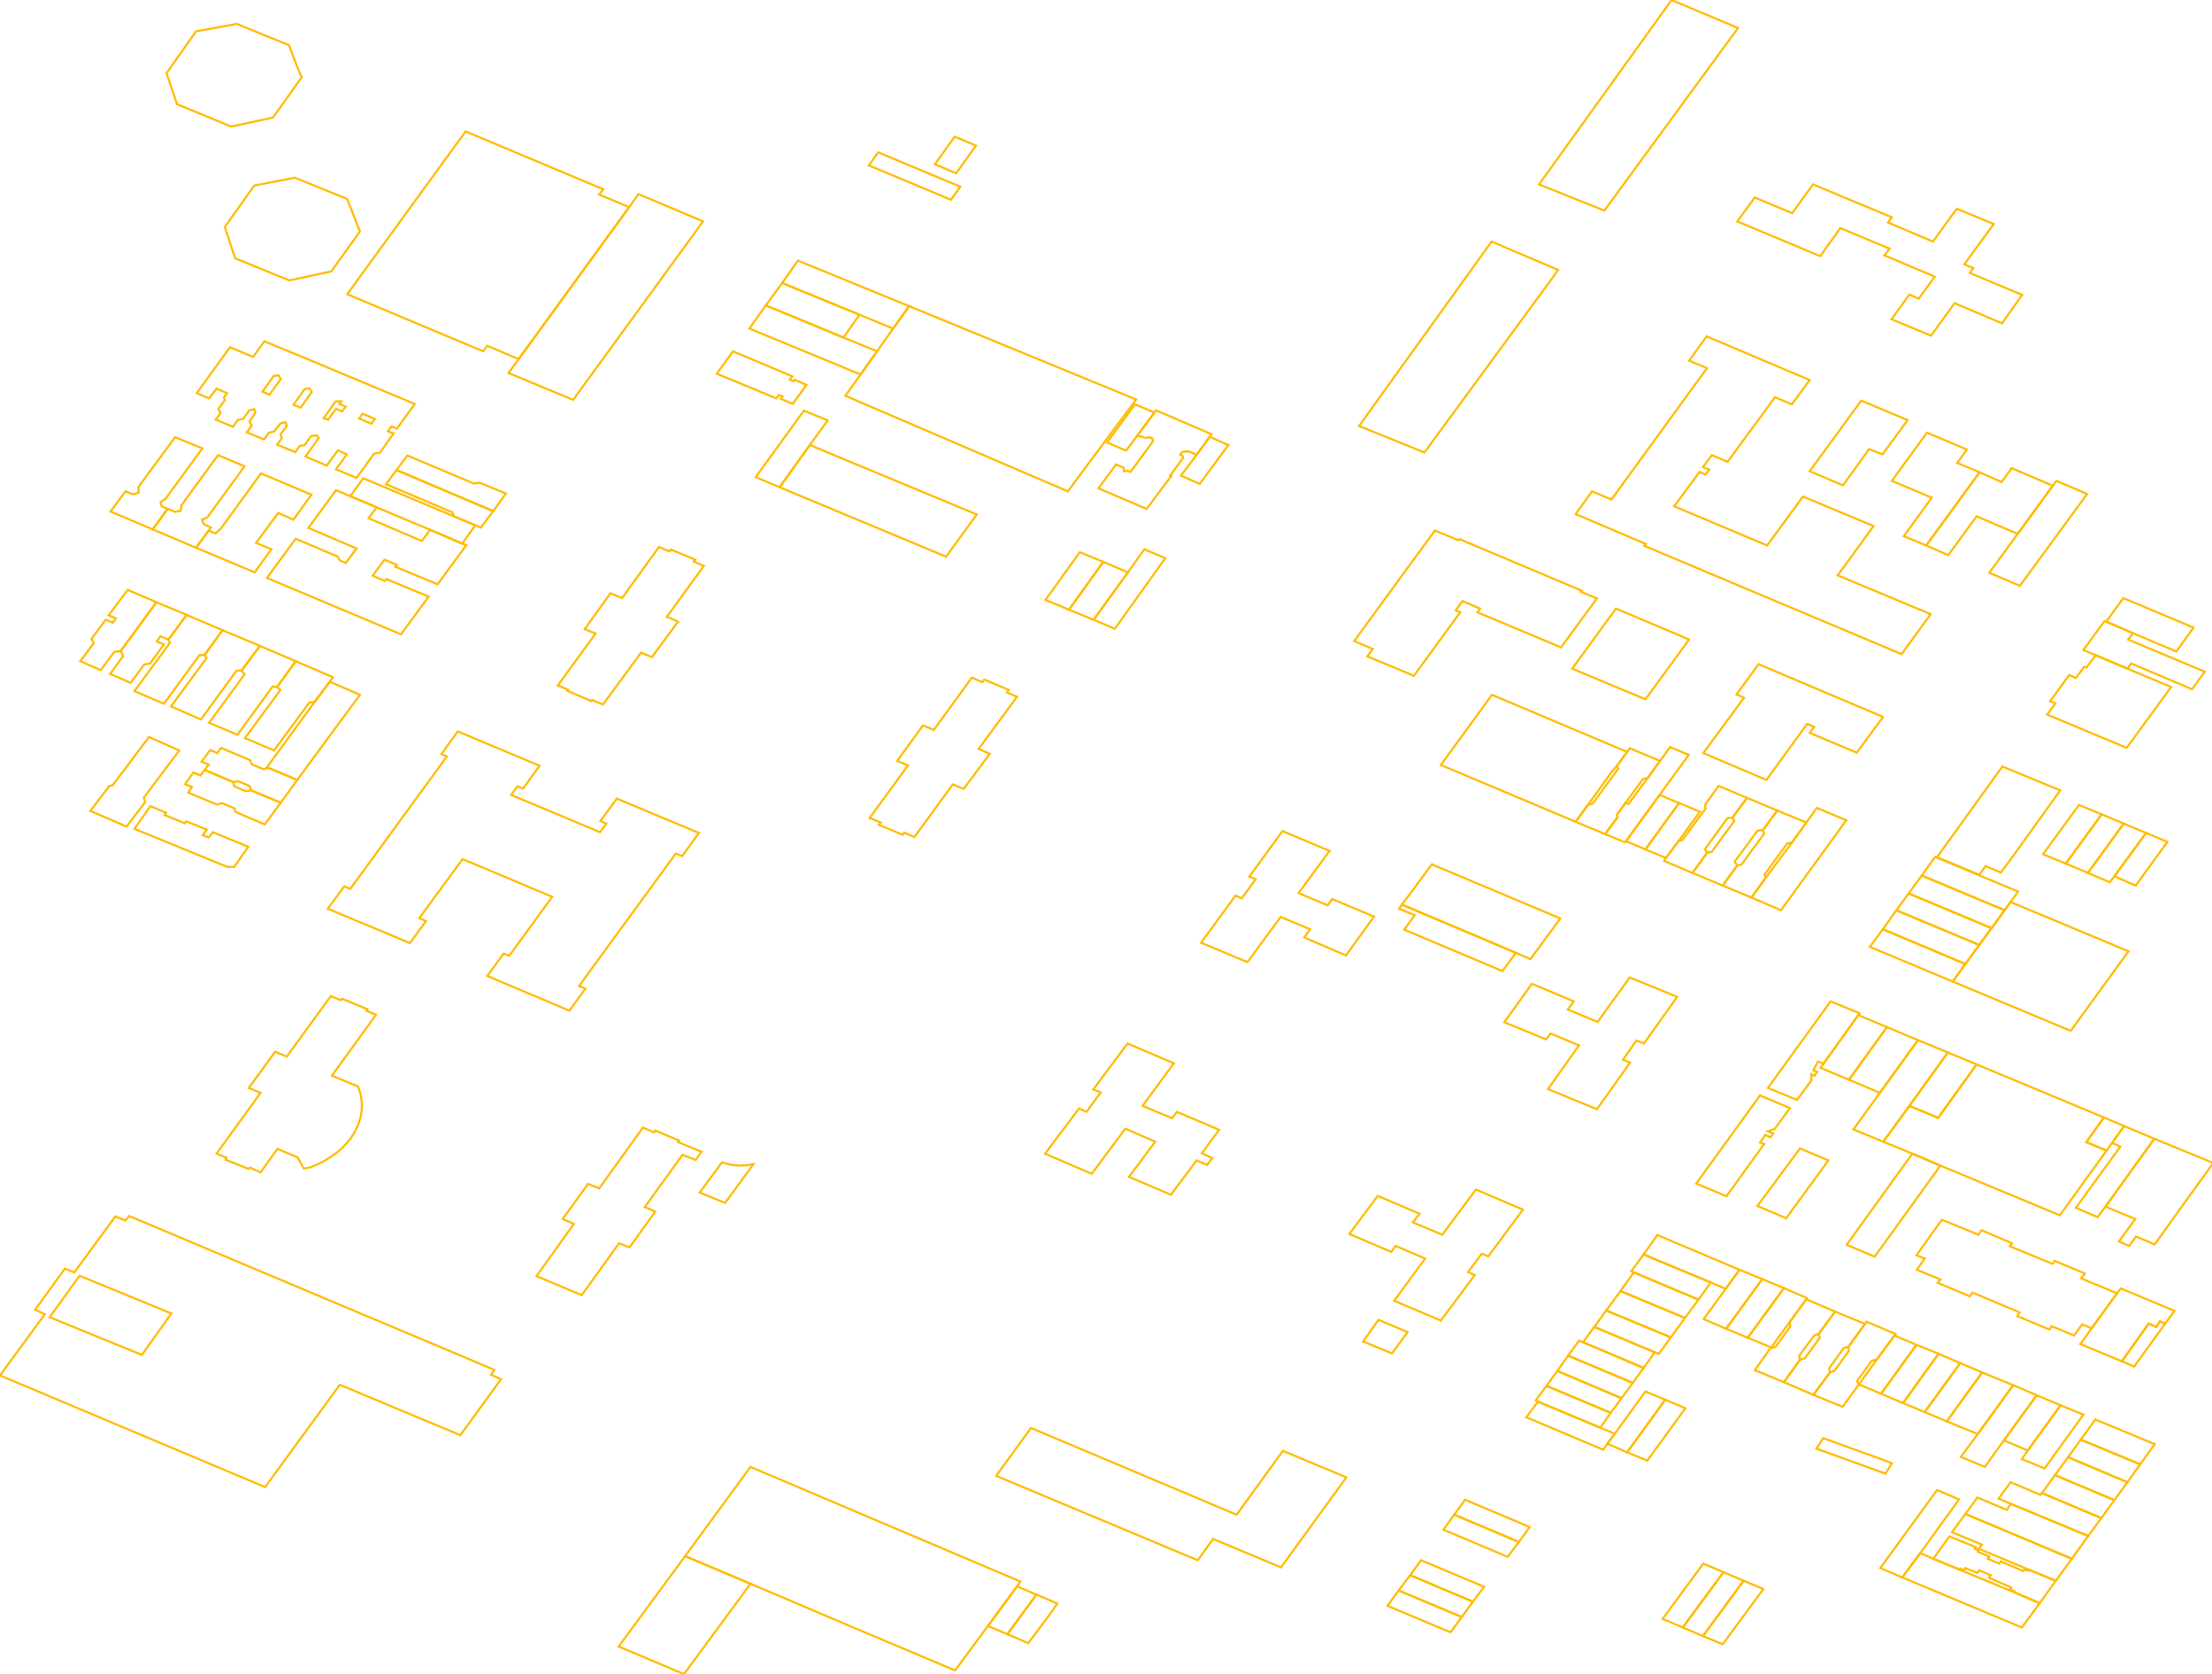 <?xml version="1.0" encoding="iso-8859-1" standalone="no"?>
<!DOCTYPE svg PUBLIC "-//W3C//DTD SVG 1.0//EN" "http://www.w3.org/TR/2001/REC-SVG-20010904/DTD/svg10.dtd">
<svg xmlns="http://www.w3.org/2000/svg" width="1057" height="800">
<path style="fill:rgb(255, 0, 0);fill-opacity:0;fill-rule:evenodd;stroke:rgb(255, 188, 0);stroke-width:1;" d="M 156.646, 434.255 L 164.496, 423.55 L 167.351, 424.799 L 213.559, 361.463 L 210.883, 360.393 L 218.733, 349.509 L 257.806, 365.923 L 249.955, 376.806 L 247.279, 375.736 L 244.246, 379.839 L 286.708, 397.681 L 289.741, 393.577 L 286.887, 392.328 L 294.737, 381.624 L 333.988, 398.037 L 325.959, 409.099 L 322.926, 407.85 L 286.708, 457.449 L 276.717, 471.186 L 279.75, 472.435 L 272.079, 482.962 L 232.828, 466.369 L 240.678, 455.665 L 243.354, 456.735 L 263.872, 428.546 L 221.053, 410.526 L 200.357, 438.715 L 203.568, 440.143 L 195.897, 450.669 L 156.646, 434.255 z "/>
<path style="fill:rgb(0, 255, 0);fill-opacity:0;fill-rule:evenodd;stroke:rgb(255, 188, 0);stroke-width:1;" d="M 165.923, 140.589 L 222.48, 62.801 L 288.314, 90.455 L 286.351, 92.953 L 300.624, 99.019 L 247.814, 171.632 L 232.828, 165.21 L 230.865, 167.886 L 165.923, 140.589 z "/>
<path style="fill:rgb(0, 0, 255);fill-opacity:0;fill-rule:evenodd;stroke:rgb(255, 188, 0);stroke-width:1;" d="M 752.899, 245.674 L 760.749, 234.79 L 770.027, 238.715 L 815.7, 175.914 L 807.136, 172.346 L 815.522, 160.749 L 864.764, 181.624 L 856.2, 193.22 L 848.171, 189.831 L 825.513, 220.696 L 818.02, 217.484 L 813.738, 223.194 L 816.771, 224.442 L 814.987, 226.762 L 812.132, 225.513 L 800, 241.927 L 844.425, 260.66 L 861.552, 237.288 L 895.272, 251.383 L 878.145, 274.933 L 922.569, 293.488 L 908.653, 312.578 L 785.727, 260.839 L 786.441, 259.946 L 752.899, 245.674 z "/>
<path style="fill:rgb(255, 255, 0);fill-opacity:0;fill-rule:evenodd;stroke:rgb(255, 188, 0);stroke-width:1;" d="M 327.386, 743.622 L 358.608, 700.981 L 487.6, 755.754 L 485.995, 758.073 L 472.079, 776.985 L 456.378, 798.216 L 414.451, 780.553 L 358.608, 756.824 L 327.386, 743.622 z "/>
<path style="fill:rgb(255, 0, 0);fill-opacity:0;fill-rule:evenodd;stroke:rgb(255, 188, 0);stroke-width:1;" d="M 403.925, 189.117 L 411.24, 178.947 L 419.09, 167.886 L 426.762, 157.003 L 434.434, 146.298 L 434.434, 146.298 L 542.908, 190.901 L 510.259, 234.79 L 403.925, 189.117 z "/>
<path style="fill:rgb(0, 255, 0);fill-opacity:0;fill-rule:evenodd;stroke:rgb(255, 188, 0);stroke-width:1;" d="M 476.004, 705.263 L 492.596, 682.426 L 492.774, 682.426 L 590.901, 723.818 L 613.024, 693.31 L 643.354, 705.977 L 612.132, 748.974 L 579.661, 735.415 L 572.346, 745.584 L 476.004, 705.263 z "/>
<path style="fill:rgb(0, 0, 255);fill-opacity:0;fill-rule:evenodd;stroke:rgb(255, 188, 0);stroke-width:1;" d="M 899.911, 545.584 L 912.4, 528.457 L 926.137, 534.166 L 944.514, 508.653 L 1005.35, 533.988 L 996.967, 545.763 L 1006.6, 549.866 L 984.3, 580.731 L 927.208, 557.003 L 913.827, 551.293 L 899.911, 545.584 z "/>
<path style="fill:rgb(255, 255, 0);fill-opacity:0;fill-rule:evenodd;stroke:rgb(255, 188, 0);stroke-width:1;" d="M 647.101, 306.334 L 685.638, 253.524 L 696.878, 258.162 L 697.413, 257.627 L 755.754, 282.248 L 755.397, 282.783 L 763.069, 285.995 L 745.941, 309.367 L 705.977, 292.596 L 707.226, 290.812 L 698.84, 287.244 L 695.629, 291.704 L 697.77, 292.596 L 675.647, 322.926 L 653.345, 313.649 L 656.021, 310.08 L 647.101, 306.334 z "/>
<path style="fill:rgb(255, 0, 0);fill-opacity:0;fill-rule:evenodd;stroke:rgb(255, 188, 0);stroke-width:1;" d="M 649.42, 203.568 L 712.756, 115.433 L 744.514, 128.992 L 741.481, 133.274 L 680.642, 216.236 L 649.42, 203.568 z "/>
<path style="fill:rgb(0, 255, 0);fill-opacity:0;fill-rule:evenodd;stroke:rgb(255, 188, 0);stroke-width:1;" d="M 242.997, 178.234 L 247.814, 171.632 L 300.624, 99.019 L 305.085, 92.774 L 335.95, 105.798 L 273.863, 191.079 L 242.997, 178.234 z "/>
<path style="fill:rgb(0, 0, 255);fill-opacity:0;fill-rule:evenodd;stroke:rgb(255, 188, 0);stroke-width:1;" d="M 94.023, 187.868 L 109.902, 165.923 L 120.963, 170.562 L 126.316, 163.069 L 140.589, 168.956 L 198.216, 193.042 L 189.652, 204.817 L 187.154, 203.747 L 185.37, 206.066 L 188.046, 207.136 L 181.624, 216.236 L 178.769, 216.771 L 170.384, 228.368 L 160.571, 224.264 L 165.745, 217.128 L 161.463, 215.165 L 156.111, 222.48 L 145.941, 218.198 L 152.364, 209.277 L 151.293, 208.029 L 148.617, 208.385 L 145.584, 212.667 L 143.265, 213.024 L 141.124, 216.057 L 132.382, 212.489 L 134.701, 209.456 L 133.988, 207.672 L 137.021, 203.568 L 136.485, 201.784 L 133.988, 202.319 L 130.955, 206.244 L 128.457, 206.78 L 126.137, 209.991 L 117.93, 206.601 L 120.25, 203.39 L 119.179, 201.427 L 122.034, 197.324 L 121.499, 195.54 L 119.179, 196.075 L 116.146, 200.178 L 113.649, 200.714 L 111.329, 203.925 L 103.122, 200.535 L 105.442, 197.324 L 104.371, 195.361 L 107.404, 191.258 L 107.047, 189.831 L 108.475, 187.868 L 103.479, 185.727 L 99.911, 190.366 L 94.023, 187.868 z M 154.683, 199.822 L 156.824, 200.535 L 160.571, 195.361 L 163.426, 196.61 L 165.21, 194.291 L 162.177, 193.042 L 163.069, 191.793 L 160.393, 191.793 L 154.683, 199.822 z M 140.232, 193.399 L 143.622, 194.826 L 148.974, 187.333 L 147.904, 185.549 L 145.584, 185.905 L 140.232, 193.399 z M 125.424, 187.154 L 128.814, 188.582 L 134.166, 181.088 L 133.095, 179.304 L 130.776, 179.661 L 125.424, 187.154 z M 171.632, 200 L 177.52, 202.498 L 179.126, 200.178 L 173.238, 197.681 L 171.632, 200 z "/>
<path style="fill:rgb(255, 255, 0);fill-opacity:0;fill-rule:evenodd;stroke:rgb(255, 188, 0);stroke-width:1;" d="M 103.479, 551.293 L 124.532, 522.212 L 118.822, 519.893 L 122.391, 515.076 L 131.49, 502.587 L 137.021, 504.906 L 158.073, 476.004 L 162.89, 477.966 L 163.426, 477.252 L 175.558, 482.248 L 175.022, 482.962 L 179.661, 484.924 L 158.608, 514.005 L 171.097, 519.179 L 172.346, 522.926 L 172.881, 526.494 L 172.881, 528.457 L 172.881, 530.241 L 172.346, 533.809 L 171.097, 537.556 L 169.492, 540.946 L 167.351, 544.335 L 164.674, 547.368 L 163.069, 548.974 L 161.463, 550.401 L 157.895, 552.899 L 154.148, 555.219 L 150.758, 556.824 L 148.082, 557.895 L 145.227, 558.43 L 142.194, 553.078 L 132.56, 548.974 L 124.532, 560.214 L 119.358, 557.895 L 118.822, 558.608 L 107.761, 554.148 L 108.296, 553.256 L 103.479, 551.293 z "/>
<path style="fill:rgb(255, 0, 0);fill-opacity:0;fill-rule:evenodd;stroke:rgb(255, 188, 0);stroke-width:1;" d="M 830.152, 105.798 L 838.537, 94.38 L 856.378, 101.873 L 866.369, 88.136 L 904.014, 103.836 L 902.23, 106.334 L 923.64, 115.433 L 935.058, 99.732 L 952.721, 107.047 L 938.626, 126.316 L 942.908, 128.1 L 941.302, 130.419 L 966.28, 140.946 L 956.646, 154.505 L 933.988, 144.871 L 922.748, 160.393 L 903.836, 152.542 L 912.4, 140.767 L 916.86, 142.73 L 924.532, 132.203 L 900.446, 122.034 L 902.944, 118.822 L 879.393, 109.01 L 869.759, 122.391 L 830.152, 105.798 z "/>
<path style="fill:rgb(0, 255, 0);fill-opacity:0;fill-rule:evenodd;stroke:rgb(255, 188, 0);stroke-width:1;" d="M 127.565, 276.182 L 141.302, 257.449 L 161.463, 266.012 L 162.355, 267.797 L 165.21, 269.045 L 170.384, 262.087 L 147.368, 252.275 L 160.571, 234.255 L 167.351, 237.11 L 180.018, 242.462 L 176.093, 247.636 L 201.606, 258.519 L 205.531, 253.167 L 220.874, 259.768 L 222.837, 260.482 L 209.099, 279.215 L 188.938, 270.83 L 189.652, 269.938 L 183.764, 267.44 L 178.055, 275.112 L 183.943, 277.609 L 184.657, 276.717 L 204.817, 285.103 L 191.615, 303.122 L 127.565, 276.182 z "/>
<path style="fill:rgb(0, 0, 255);fill-opacity:0;fill-rule:evenodd;stroke:rgb(255, 188, 0);stroke-width:1;" d="M 688.492, 365.566 L 712.935, 332.025 L 777.52, 359.322 L 772.703, 365.923 L 770.205, 368.778 L 758.787, 384.657 L 752.899, 392.685 L 688.492, 365.566 z "/>
<path style="fill:rgb(255, 255, 0);fill-opacity:0;fill-rule:evenodd;stroke:rgb(255, 188, 0);stroke-width:1;" d="M 933.095, 469.045 L 939.161, 460.66 L 945.763, 451.561 L 951.65, 443.533 L 957.895, 434.969 L 960.749, 431.044 L 1017.13, 454.594 L 1011.78, 461.909 L 989.474, 492.596 L 933.095, 469.045 z "/>
<path style="fill:rgb(255, 0, 0);fill-opacity:0;fill-rule:evenodd;stroke:rgb(255, 188, 0);stroke-width:1;" d="M 499.376, 551.293 L 515.611, 529.706 L 519.179, 531.311 L 525.959, 522.034 L 522.391, 520.607 L 538.805, 498.662 L 560.928, 508.118 L 545.941, 528.457 L 560.036, 534.344 L 562.355, 531.311 L 582.516, 539.875 L 574.309, 551.115 L 579.304, 553.434 L 576.806, 556.646 L 571.811, 554.505 L 559.5, 570.919 L 539.518, 562.355 L 552.007, 545.584 L 537.734, 539.34 L 521.677, 560.928 L 499.376, 551.293 z "/>
<path style="fill:rgb(0, 255, 0);fill-opacity:0;fill-rule:evenodd;stroke:rgb(255, 188, 0);stroke-width:1;" d="M 915.789, 599.822 L 927.921, 582.872 L 945.406, 590.009 L 946.833, 587.868 L 961.463, 594.112 L 960.393, 595.54 L 980.731, 603.925 L 981.802, 602.498 L 996.253, 608.564 L 994.469, 610.883 L 1011.6, 618.02 L 999.465, 634.79 L 995.004, 632.828 L 991.079, 638.18 L 980.375, 633.72 L 979.304, 635.326 L 963.961, 628.903 L 965.031, 627.119 L 942.551, 617.663 L 941.302, 619.447 L 925.959, 613.024 L 927.208, 611.418 L 915.968, 606.78 L 919.715, 601.427 L 915.789, 599.822 z "/>
<path style="fill:rgb(0, 0, 255);fill-opacity:0;fill-rule:evenodd;stroke:rgb(255, 188, 0);stroke-width:1;" d="M 256.378, 609.813 L 274.219, 584.835 L 268.867, 582.516 L 280.999, 565.745 L 286.351, 567.886 L 307.226, 538.805 L 312.578, 541.124 L 313.113, 540.232 L 324.532, 545.049 L 323.996, 545.763 L 335.236, 550.401 L 332.382, 554.326 L 326.137, 551.829 L 308.118, 576.806 L 313.113, 578.947 L 300.803, 596.075 L 295.807, 594.112 L 277.966, 618.912 L 256.378, 609.813 z "/>
<path style="fill:rgb(255, 255, 0);fill-opacity:0;fill-rule:evenodd;stroke:rgb(255, 188, 0);stroke-width:1;" d="M 107.404, 108.475 L 121.499, 88.671 L 140.946, 84.924 L 165.923, 95.094 L 171.989, 110.616 L 158.252, 129.706 L 138.269, 133.988 L 112.4, 123.461 L 107.404, 108.475 z "/>
<path style="fill:rgb(255, 0, 0);fill-opacity:0;fill-rule:evenodd;stroke:rgb(255, 188, 0);stroke-width:1;" d="M 813.916, 359.857 L 833.363, 333.452 L 829.795, 331.847 L 840.321, 317.395 L 899.732, 342.551 L 899.732, 342.73 L 887.244, 359.679 L 864.764, 350.223 L 866.905, 347.368 L 863.515, 345.941 L 844.068, 372.703 L 813.916, 359.857 z "/>
<path style="fill:rgb(0, 255, 0);fill-opacity:0;fill-rule:evenodd;stroke:rgb(255, 188, 0);stroke-width:1;" d="M 718.822, 488.492 L 732.025, 470.116 L 752.007, 478.501 L 749.153, 482.426 L 763.426, 488.314 L 778.769, 467.083 L 801.427, 476.36 L 785.549, 498.662 L 781.98, 497.235 L 775.558, 506.334 L 778.947, 507.761 L 763.069, 530.062 L 739.697, 520.428 L 754.505, 499.554 L 740.946, 493.845 L 738.805, 496.699 L 718.822, 488.492 z "/>
<path style="fill:rgb(0, 0, 255);fill-opacity:0;fill-rule:evenodd;stroke:rgb(255, 188, 0);stroke-width:1;" d="M 644.781, 589.652 L 658.341, 571.454 L 678.323, 580.018 L 675.112, 584.121 L 689.206, 590.009 L 705.263, 568.421 L 727.743, 578.055 L 726.673, 579.483 L 711.151, 600.357 L 708.118, 599.108 L 707.404, 600 L 701.517, 607.85 L 704.728, 609.277 L 688.492, 631.044 L 666.191, 621.588 L 680.999, 601.427 L 666.905, 595.361 L 664.764, 598.216 L 644.781, 589.652 z "/>
<path style="fill:rgb(255, 255, 0);fill-opacity:0;fill-rule:evenodd;stroke:rgb(255, 188, 0);stroke-width:1;" d="M 573.952, 450.491 L 590.366, 428.011 L 593.399, 429.26 L 600, 420.161 L 596.967, 418.912 L 612.846, 397.145 L 635.326, 406.601 L 620.517, 426.762 L 634.434, 432.649 L 636.574, 429.616 L 656.557, 438.002 L 643.176, 456.557 L 623.194, 447.993 L 626.048, 444.068 L 611.954, 438.18 L 596.075, 459.768 L 573.952, 450.491 z "/>
<path style="fill:rgb(255, 0, 0);fill-opacity:0;fill-rule:evenodd;stroke:rgb(255, 188, 0);stroke-width:1;" d="M 415.522, 390.901 L 433.898, 365.745 L 428.724, 363.604 L 441.035, 346.655 L 446.209, 348.796 L 464.407, 323.818 L 469.402, 325.959 L 470.294, 324.71 L 482.07, 329.706 L 481.178, 330.955 L 485.995, 332.917 L 467.618, 357.895 L 472.971, 360.214 L 460.482, 376.985 L 455.308, 374.844 L 436.931, 400 L 432.114, 397.859 L 431.401, 398.93 L 420.339, 394.291 L 419.982, 394.112 L 420.874, 393.042 L 415.522, 390.901 z "/>
<path style="fill:rgb(0, 255, 0);fill-opacity:0;fill-rule:evenodd;stroke:rgb(255, 188, 0);stroke-width:1;" d="M 266.548, 327.565 L 284.567, 302.765 L 279.393, 300.624 L 291.704, 283.497 L 297.235, 285.816 L 314.897, 261.374 L 319.893, 263.515 L 320.607, 262.623 L 332.203, 267.44 L 331.49, 268.332 L 336.307, 270.473 L 318.644, 294.737 L 323.996, 297.056 L 311.508, 314.005 L 306.334, 311.864 L 288.136, 336.664 L 282.962, 334.523 L 282.605, 335.058 L 271.008, 330.062 L 271.365, 329.527 L 266.548, 327.565 z "/>
<path style="fill:rgb(0, 0, 255);fill-opacity:0;fill-rule:evenodd;stroke:rgb(255, 188, 0);stroke-width:1;" d="M 372.525, 232.828 L 386.976, 212.667 L 466.726, 245.852 L 452.096, 266.012 L 372.525, 232.828 z "/>
<path style="fill:rgb(255, 255, 0);fill-opacity:0;fill-rule:evenodd;stroke:rgb(255, 188, 0);stroke-width:1;" d="M 295.629, 786.798 L 327.386, 743.622 L 358.608, 756.824 L 326.851, 800 L 295.629, 786.798 z "/>
<path style="fill:rgb(255, 0, 0);fill-opacity:0;fill-rule:evenodd;stroke:rgb(255, 188, 0);stroke-width:1;" d="M 669.938, 432.293 L 684.211, 413.024 L 745.584, 438.894 L 731.311, 458.341 L 724.353, 455.308 L 669.938, 432.293 z "/>
<path style="fill:rgb(0, 255, 0);fill-opacity:0;fill-rule:evenodd;stroke:rgb(255, 188, 0);stroke-width:1;" d="M 925.602, 409.634 L 956.824, 366.28 L 984.478, 377.698 L 960.749, 410.705 L 956.111, 416.949 L 948.796, 413.916 L 945.763, 418.02 L 925.602, 409.634 z "/>
<path style="fill:rgb(0, 0, 255);fill-opacity:0;fill-rule:evenodd;stroke:rgb(255, 188, 0);stroke-width:1;" d="M 978.234, 341.481 L 982.159, 336.128 L 979.661, 335.058 L 988.76, 322.569 L 991.971, 323.996 L 995.897, 318.644 L 996.967, 319.001 L 1001.43, 313.113 L 1016.59, 319.536 L 1037.47, 328.278 L 1016.24, 357.36 L 978.234, 341.481 z "/>
<path style="fill:rgb(255, 255, 0);fill-opacity:0;fill-rule:evenodd;stroke:rgb(255, 188, 0);stroke-width:1;" d="M 1006.07, 576.628 L 1029.44, 544.157 L 1057.63, 555.754 L 1044.96, 573.238 L 1029.62, 594.648 L 1020.7, 590.901 L 1017.48, 595.361 L 1012.49, 593.22 L 1020.34, 582.516 L 1006.07, 576.628 z "/>
<path style="fill:rgb(255, 0, 0);fill-opacity:0;fill-rule:evenodd;stroke:rgb(255, 188, 0);stroke-width:1;" d="M 751.293, 319.536 L 772.168, 290.812 L 807.136, 305.62 L 786.262, 334.166 L 751.293, 319.536 z "/>
<path style="fill:rgb(0, 255, 0);fill-opacity:0;fill-rule:evenodd;stroke:rgb(255, 188, 0);stroke-width:1;" d="M 93.666, 261.731 L 99.732, 253.524 L 102.944, 254.951 L 105.62, 252.453 L 124.71, 226.227 L 148.796, 236.396 L 140.232, 248.35 L 132.917, 245.138 L 122.391, 259.411 L 129.706, 262.444 L 121.677, 273.506 L 93.666, 261.731 z "/>
<path style="fill:rgb(0, 0, 255);fill-opacity:0;fill-rule:evenodd;stroke:rgb(255, 188, 0);stroke-width:1;" d="M 920.428, 260.66 L 945.941, 225.691 L 956.467, 230.33 L 961.285, 223.729 L 980.91, 232.114 L 964.139, 255.129 L 944.514, 246.744 L 930.955, 265.299 L 920.428, 260.66 z "/>
<path style="fill:rgb(255, 255, 0);fill-opacity:0;fill-rule:evenodd;stroke:rgb(255, 188, 0);stroke-width:1;" d="M 904.014, 229.795 L 920.785, 206.78 L 939.875, 214.808 L 935.236, 221.231 L 945.941, 225.691 L 920.428, 260.66 L 909.723, 256.2 L 923.104, 237.823 L 904.014, 229.795 z "/>
<path style="fill:rgb(255, 0, 0);fill-opacity:0;fill-rule:evenodd;stroke:rgb(255, 188, 0);stroke-width:1;" d="M 524.888, 233.363 L 533.274, 221.945 L 537.021, 223.55 L 537.021, 225.156 L 538.983, 224.978 L 540.232, 225.513 L 550.937, 210.883 L 550.58, 209.456 L 549.153, 208.921 L 547.19, 209.277 L 545.763, 208.742 L 543.443, 208.207 L 551.65, 197.145 L 552.364, 196.075 L 578.947, 207.493 L 578.055, 208.742 L 571.811, 217.306 L 568.064, 215.7 L 565.031, 215.879 L 563.961, 217.306 L 565.031, 217.841 L 565.388, 218.733 L 559.144, 227.297 L 559.679, 227.475 L 547.904, 243.176 L 524.888, 233.363 z "/>
<path style="fill:rgb(0, 255, 0);fill-opacity:0;fill-rule:evenodd;stroke:rgb(255, 188, 0);stroke-width:1;" d="M 909.01, 753.791 L 917.574, 742.194 L 923.818, 744.871 L 936.307, 750.045 L 962.177, 760.749 L 974.665, 766.102 L 966.102, 777.698 L 909.01, 753.791 z "/>
<path style="fill:rgb(0, 0, 255);fill-opacity:0;fill-rule:evenodd;stroke:rgb(255, 188, 0);stroke-width:1;" d="M 950.58, 273.684 L 964.139, 255.129 L 980.91, 232.114 L 982.694, 229.795 L 997.324, 236.039 L 965.21, 279.929 L 950.58, 273.684 z "/>
<path style="fill:rgb(255, 255, 0);fill-opacity:0;fill-rule:evenodd;stroke:rgb(255, 188, 0);stroke-width:1;" d="M 864.764, 225.156 L 889.384, 191.436 L 911.508, 200.714 L 911.329, 201.07 L 899.554, 217.128 L 893.131, 214.63 L 880.642, 231.936 L 864.764, 225.156 z "/>
<path style="fill:rgb(255, 0, 0);fill-opacity:0;fill-rule:evenodd;stroke:rgb(255, 188, 0);stroke-width:1;" d="M 885.638, 539.697 L 898.305, 522.212 L 916.503, 497.056 L 930.776, 502.944 L 912.4, 528.457 L 899.911, 545.584 L 885.638, 539.697 z "/>
<path style="fill:rgb(0, 255, 0);fill-opacity:0;fill-rule:evenodd;stroke:rgb(255, 188, 0);stroke-width:1;" d="M 836.931, 428.903 L 843.889, 419.269 L 856.378, 402.498 L 863.158, 393.042 L 868.153, 386.084 L 882.248, 391.971 L 851.026, 434.969 L 836.931, 428.903 z "/>
<path style="fill:rgb(0, 0, 255);fill-opacity:0;fill-rule:evenodd;stroke:rgb(255, 188, 0);stroke-width:1;" d="M 127.565, 366.637 L 150.223, 335.593 L 157.538, 325.781 L 171.989, 332.025 L 142.016, 372.703 L 128.457, 366.994 L 127.565, 366.637 z "/>
<path style="fill:rgb(255, 255, 0);fill-opacity:0;fill-rule:evenodd;stroke:rgb(255, 188, 0);stroke-width:1;" d="M 810.526, 565.566 L 841.035, 523.461 L 855.308, 529.527 L 847.993, 539.518 L 844.781, 540.589 L 847.279, 541.659 L 846.03, 543.443 L 843.533, 542.373 L 841.035, 545.941 L 842.997, 546.655 L 824.978, 571.632 L 810.526, 565.566 z "/>
<path style="fill:rgb(255, 0, 0);fill-opacity:0;fill-rule:evenodd;stroke:rgb(255, 188, 0);stroke-width:1;" d="M 358.073, 157.003 L 365.923, 145.941 L 403.033, 161.285 L 419.09, 167.886 L 411.24, 178.947 L 358.073, 157.003 z "/>
<path style="fill:rgb(0, 255, 0);fill-opacity:0;fill-rule:evenodd;stroke:rgb(255, 188, 0);stroke-width:1;" d="M 882.426, 594.826 L 913.827, 551.293 L 927.208, 557.003 L 895.807, 600.535 L 882.426, 594.826 z "/>
<path style="fill:rgb(0, 0, 255);fill-opacity:0;fill-rule:evenodd;stroke:rgb(255, 188, 0);stroke-width:1;" d="M 994.112, 642.284 L 999.465, 634.79 L 1011.6, 618.02 L 1013.38, 615.7 L 1014.27, 616.057 L 1039.07, 626.405 L 1034.61, 632.471 L 1032.11, 631.401 L 1030.33, 634.077 L 1026.76, 632.471 L 1013.92, 650.491 L 994.112, 642.284 z "/>
<path style="fill:rgb(255, 255, 0);fill-opacity:0;fill-rule:evenodd;stroke:rgb(255, 188, 0);stroke-width:1;" d="M 844.781, 519.893 L 874.755, 478.501 L 888.671, 484.211 L 887.957, 485.103 L 871.365, 508.296 L 868.689, 507.226 L 866.548, 511.508 L 868.332, 512.221 L 867.083, 514.005 L 865.477, 513.292 L 865.656, 516.146 L 858.698, 525.602 L 844.781, 519.893 z "/>
<path style="fill:rgb(255, 0, 0);fill-opacity:0;fill-rule:evenodd;stroke:rgb(255, 188, 0);stroke-width:1;" d="M 373.773, 135.236 L 381.267, 124.532 L 434.434, 146.298 L 434.434, 146.298 L 426.762, 157.003 L 410.705, 150.401 L 373.773, 135.236 z "/>
<path style="fill:rgb(0, 255, 0);fill-opacity:0;fill-rule:evenodd;stroke:rgb(255, 188, 0);stroke-width:1;" d="M 81.713, 337.556 L 98.662, 314.541 L 97.77, 312.935 L 106.334, 301.16 L 124.175, 308.653 L 115.433, 320.428 L 112.935, 320.607 L 95.986, 343.8 L 81.713, 337.556 z "/>
<path style="fill:rgb(0, 0, 255);fill-opacity:0;fill-rule:evenodd;stroke:rgb(255, 188, 0);stroke-width:1;" d="M 52.81, 244.425 L 59.947, 234.79 L 63.515, 236.218 L 66.191, 235.504 L 66.191, 232.649 L 83.675, 208.921 L 96.699, 214.273 L 79.215, 238.18 L 76.717, 239.964 L 77.252, 241.927 L 80.107, 243.176 L 72.971, 252.988 L 52.81, 244.425 z "/>
<path style="fill:rgb(255, 255, 0);fill-opacity:0;fill-rule:evenodd;stroke:rgb(255, 188, 0);stroke-width:1;" d="M 72.971, 252.988 L 80.107, 243.176 L 83.675, 244.603 L 86.352, 244.068 L 86.708, 241.392 L 104.193, 217.484 L 116.86, 222.837 L 99.019, 247.279 L 96.521, 248.35 L 97.413, 250.491 L 100.803, 252.096 L 99.732, 253.524 L 93.666, 261.731 L 72.971, 252.988 z "/>
<path style="fill:rgb(255, 0, 0);fill-opacity:0;fill-rule:evenodd;stroke:rgb(255, 188, 0);stroke-width:1;" d="M 117.038, 352.721 L 133.988, 329.706 L 132.382, 328.278 L 141.302, 315.968 L 159.144, 323.64 L 157.538, 325.781 L 150.223, 335.593 L 147.904, 335.593 L 130.955, 358.608 L 117.038, 352.721 z "/>
<path style="fill:rgb(0, 255, 0);fill-opacity:0;fill-rule:evenodd;stroke:rgb(255, 188, 0);stroke-width:1;" d="M 64.228, 330.241 L 81.177, 307.226 L 80.464, 305.62 L 89.206, 293.845 L 106.334, 301.16 L 97.77, 312.935 L 95.272, 313.113 L 78.323, 336.307 L 64.228, 330.241 z "/>
<path style="fill:rgb(0, 0, 255);fill-opacity:0;fill-rule:evenodd;stroke:rgb(255, 188, 0);stroke-width:1;" d="M 99.911, 345.406 L 116.86, 322.212 L 115.433, 320.428 L 124.175, 308.653 L 141.302, 315.968 L 132.382, 328.278 L 130.241, 328.1 L 113.47, 351.115 L 99.911, 345.406 z "/>
<path style="fill:rgb(255, 255, 0);fill-opacity:0;fill-rule:evenodd;stroke:rgb(255, 188, 0);stroke-width:1;" d="M 932.739, 732.203 L 939.161, 723.461 L 990.009, 744.871 L 982.337, 755.397 L 969.313, 750.045 L 945.584, 740.054 L 947.012, 738.091 L 932.739, 732.203 z "/>
<path style="fill:rgb(255, 0, 0);fill-opacity:0;fill-rule:evenodd;stroke:rgb(255, 188, 0);stroke-width:1;" d="M 995.54, 310.616 L 1005.53, 296.878 L 1006.42, 297.056 L 1019.27, 302.587 L 1016.95, 305.62 L 1053.52, 320.963 L 1047.46, 329.349 L 1018.38, 317.038 L 1016.59, 319.536 L 1001.43, 313.113 L 995.54, 310.616 z "/>
<path style="fill:rgb(0, 255, 0);fill-opacity:0;fill-rule:evenodd;stroke:rgb(255, 188, 0);stroke-width:1;" d="M 939.161, 723.461 L 944.871, 715.611 L 958.965, 721.499 L 960.928, 718.644 L 997.859, 733.988 L 990.009, 744.871 L 939.161, 723.461 z "/>
<path style="fill:rgb(0, 0, 255);fill-opacity:0;fill-rule:evenodd;stroke:rgb(255, 188, 0);stroke-width:1;" d="M 64.228, 396.075 L 71.9, 385.192 L 79.393, 388.403 L 78.68, 389.474 L 88.314, 393.399 L 89.028, 392.507 L 98.84, 396.432 L 96.878, 399.108 L 99.732, 400.178 L 101.695, 397.681 L 118.644, 404.639 L 111.864, 414.273 L 108.653, 414.273 L 64.228, 396.075 z "/>
<path style="fill:rgb(255, 255, 0);fill-opacity:0;fill-rule:evenodd;stroke:rgb(255, 188, 0);stroke-width:1;" d="M 808.742, 417.128 L 815.879, 407.315 L 817.841, 407.136 L 828.724, 392.328 L 827.832, 390.723 L 834.79, 381.267 L 849.242, 387.333 L 842.462, 396.61 L 839.786, 396.967 L 828.903, 411.775 L 830.152, 413.559 L 823.194, 423.194 L 808.742, 417.128 z "/>
<path style="fill:rgb(255, 0, 0);fill-opacity:0;fill-rule:evenodd;stroke:rgb(255, 188, 0);stroke-width:1;" d="M 923.818, 744.871 L 931.49, 734.166 L 944.157, 739.34 L 943.622, 740.054 L 945.406, 740.767 L 945.049, 741.481 L 950.58, 743.8 L 949.866, 744.871 L 955.397, 747.19 L 956.111, 746.12 L 966.815, 750.758 L 967.351, 749.866 L 968.956, 750.58 L 969.313, 750.045 L 982.337, 755.397 L 974.665, 766.102 L 962.177, 760.749 L 962.533, 760.393 L 960.393, 759.5 L 961.106, 758.608 L 950.401, 753.97 L 951.293, 752.721 L 945.763, 750.401 L 944.871, 751.65 L 939.161, 749.331 L 938.448, 750.401 L 936.664, 749.509 L 936.307, 750.045 L 923.818, 744.871 z "/>
<path style="fill:rgb(0, 255, 0);fill-opacity:0;fill-rule:evenodd;stroke:rgb(255, 188, 0);stroke-width:1;" d="M 167.351, 237.11 L 173.595, 228.546 L 216.949, 246.744 L 227.119, 251.026 L 220.874, 259.768 L 205.531, 253.167 L 180.018, 242.462 L 167.351, 237.11 z "/>
<path style="fill:rgb(0, 0, 255);fill-opacity:0;fill-rule:evenodd;stroke:rgb(255, 188, 0);stroke-width:1;" d="M 752.899, 392.685 L 758.787, 384.657 L 761.106, 383.943 L 773.238, 367.351 L 772.703, 365.923 L 777.52, 359.322 L 778.769, 357.538 L 793.22, 363.604 L 787.333, 371.811 L 785.013, 372.346 L 776.806, 383.586 L 772.703, 389.295 L 772.881, 390.544 L 766.994, 398.573 L 752.899, 392.685 z "/>
<path style="fill:rgb(255, 255, 0);fill-opacity:0;fill-rule:evenodd;stroke:rgb(255, 188, 0);stroke-width:1;" d="M 866.548, 666.548 L 874.398, 655.843 L 876.539, 655.129 L 883.497, 645.495 L 883.318, 643.533 L 891.169, 632.649 L 891.882, 631.579 L 905.798, 637.467 L 905.263, 638.18 L 896.878, 649.599 L 894.38, 650.312 L 887.422, 659.946 L 888.314, 661.552 L 880.464, 672.257 L 866.548, 666.548 z "/>
<path style="fill:rgb(255, 0, 0);fill-opacity:0;fill-rule:evenodd;stroke:rgb(255, 188, 0);stroke-width:1;" d="M 852.453, 660.482 L 860.125, 649.777 L 862.444, 649.063 L 869.581, 639.251 L 869.045, 637.467 L 876.896, 626.762 L 891.169, 632.649 L 883.318, 643.533 L 880.999, 644.246 L 874.041, 653.88 L 874.398, 655.843 L 866.548, 666.548 L 852.453, 660.482 z "/>
<path style="fill:rgb(0, 255, 0);fill-opacity:0;fill-rule:evenodd;stroke:rgb(255, 188, 0);stroke-width:1;" d="M 823.194, 423.194 L 830.152, 413.559 L 832.114, 413.202 L 842.997, 398.394 L 842.462, 396.61 L 849.242, 387.333 L 863.158, 393.042 L 856.378, 402.498 L 854.059, 403.033 L 843.176, 417.841 L 843.889, 419.269 L 836.931, 428.903 L 823.194, 423.194 z "/>
<path style="fill:rgb(0, 0, 255);fill-opacity:0;fill-rule:evenodd;stroke:rgb(255, 188, 0);stroke-width:1;" d="M 795.183, 411.418 L 796.075, 409.991 L 802.319, 401.606 L 803.925, 401.427 L 814.987, 386.441 L 814.808, 384.478 L 821.231, 375.558 L 834.79, 381.267 L 827.832, 390.723 L 825.513, 390.901 L 814.63, 405.888 L 815.879, 407.315 L 808.742, 417.128 L 795.183, 411.418 z "/>
<path style="fill:rgb(255, 255, 0);fill-opacity:0;fill-rule:evenodd;stroke:rgb(255, 188, 0);stroke-width:1;" d="M 838.537, 654.773 L 845.852, 644.425 L 848.528, 643.533 L 855.486, 633.898 L 855.308, 631.579 L 863.158, 620.874 L 876.896, 626.762 L 869.045, 637.467 L 866.905, 638.18 L 859.768, 647.814 L 860.125, 649.777 L 852.453, 660.482 L 838.537, 654.773 z "/>
<path style="fill:rgb(255, 0, 0);fill-opacity:0;fill-rule:evenodd;stroke:rgb(255, 188, 0);stroke-width:1;" d="M 668.51, 434.255 L 669.938, 432.293 L 724.353, 455.308 L 717.93, 464.05 L 671.008, 444.246 L 676.004, 437.288 L 668.51, 434.255 z "/>
<path style="fill:rgb(0, 255, 0);fill-opacity:0;fill-rule:evenodd;stroke:rgb(255, 188, 0);stroke-width:1;" d="M 52.632, 322.034 L 58.876, 313.47 L 57.627, 311.151 L 74.755, 287.779 L 89.206, 293.845 L 80.464, 305.62 L 76.717, 304.014 L 74.933, 306.512 L 78.323, 307.939 L 71.722, 317.038 L 68.867, 317.574 L 62.444, 326.316 L 52.632, 322.034 z "/>
<path style="fill:rgb(0, 0, 255);fill-opacity:0;fill-rule:evenodd;stroke:rgb(255, 188, 0);stroke-width:1;" d="M 991.971, 577.163 L 1013.2, 547.904 L 1009.28, 546.12 L 1014.99, 538.091 L 1029.44, 544.157 L 1006.07, 576.628 L 1002.32, 581.624 L 991.971, 577.163 z "/>
<path style="fill:rgb(255, 255, 0);fill-opacity:0;fill-rule:evenodd;stroke:rgb(255, 188, 0);stroke-width:1;" d="M 365.923, 145.941 L 373.773, 135.236 L 410.705, 150.401 L 403.033, 161.285 L 365.923, 145.941 z "/>
<path style="fill:rgb(255, 0, 0);fill-opacity:0;fill-rule:evenodd;stroke:rgb(255, 188, 0);stroke-width:1;" d="M 898.483, 749.331 L 925.602, 712.043 L 936.128, 716.503 L 917.574, 742.194 L 909.01, 753.791 L 898.483, 749.331 z "/>
<path style="fill:rgb(0, 255, 0);fill-opacity:0;fill-rule:evenodd;stroke:rgb(255, 188, 0);stroke-width:1;" d="M 96.343, 363.961 L 100.446, 358.43 L 103.836, 359.857 L 105.62, 357.36 L 119.536, 363.247 L 120.25, 365.21 L 125.781, 367.529 L 128.457, 366.994 L 142.016, 372.703 L 134.166, 383.586 L 120.071, 377.698 L 119.179, 375.558 L 113.649, 373.238 L 111.508, 373.773 L 97.77, 367.886 L 99.732, 365.388 L 96.343, 363.961 z "/>
<path style="fill:rgb(0, 0, 255);fill-opacity:0;fill-rule:evenodd;stroke:rgb(255, 188, 0);stroke-width:1;" d="M 937.021, 696.164 L 945.049, 685.281 L 961.998, 661.909 L 973.238, 666.726 L 957.538, 688.314 L 948.439, 700.981 L 937.021, 696.164 z "/>
<path style="fill:rgb(255, 255, 0);fill-opacity:0;fill-rule:evenodd;stroke:rgb(255, 188, 0);stroke-width:1;" d="M 88.492, 374.665 L 92.418, 369.135 L 95.807, 370.562 L 97.77, 367.886 L 111.508, 373.773 L 111.864, 375.736 L 117.395, 378.055 L 120.071, 377.698 L 134.166, 383.586 L 126.494, 393.934 L 112.578, 388.046 L 112.043, 386.262 L 105.977, 383.764 L 103.657, 384.478 L 89.92, 378.769 L 91.704, 376.093 L 88.492, 374.665 z "/>
<path style="fill:rgb(255, 0, 0);fill-opacity:0;fill-rule:evenodd;stroke:rgb(255, 188, 0);stroke-width:1;" d="M 766.994, 398.573 L 772.881, 390.544 L 772.703, 389.295 L 776.806, 383.586 L 778.234, 384.121 L 787.333, 371.811 L 793.22, 363.604 L 798.037, 357.003 L 806.958, 360.749 L 793.042, 379.839 L 776.985, 401.963 L 776.45, 402.498 L 766.994, 398.573 z "/>
<path style="fill:rgb(0, 255, 0);fill-opacity:0;fill-rule:evenodd;stroke:rgb(255, 188, 0);stroke-width:1;" d="M 1006.42, 297.056 L 1014.63, 285.816 L 1048.17, 299.911 L 1039.96, 311.329 L 1019.27, 302.587 L 1006.42, 297.056 z "/>
<path style="fill:rgb(0, 0, 255);fill-opacity:0;fill-rule:evenodd;stroke:rgb(255, 188, 0);stroke-width:1;" d="M 839.786, 576.271 L 860.125, 548.796 L 873.684, 554.505 L 853.524, 582.159 L 839.786, 576.271 z "/>
<path style="fill:rgb(255, 255, 0);fill-opacity:0;fill-rule:evenodd;stroke:rgb(255, 188, 0);stroke-width:1;" d="M 883.497, 515.968 L 901.695, 490.812 L 916.503, 497.056 L 898.305, 522.212 L 883.497, 515.968 z "/>
<path style="fill:rgb(255, 0, 0);fill-opacity:0;fill-rule:evenodd;stroke:rgb(255, 188, 0);stroke-width:1;" d="M 342.551, 178.591 L 350.223, 167.886 L 378.591, 179.839 L 377.342, 181.445 L 379.126, 182.159 L 379.661, 181.445 L 385.37, 183.943 L 378.769, 193.042 L 373.06, 190.544 L 373.952, 189.474 L 372.168, 188.76 L 370.919, 190.366 L 342.551, 178.591 z "/>
<path style="fill:rgb(0, 255, 0);fill-opacity:0;fill-rule:evenodd;stroke:rgb(255, 188, 0);stroke-width:1;" d="M 361.106, 228.011 L 384.121, 196.253 L 395.54, 200.892 L 386.976, 212.667 L 372.525, 232.828 L 361.106, 228.011 z "/>
<path style="fill:rgb(0, 0, 255);fill-opacity:0;fill-rule:evenodd;stroke:rgb(255, 188, 0);stroke-width:1;" d="M 785.37, 599.465 L 791.971, 590.187 L 831.222, 606.78 L 824.621, 615.879 L 817.484, 612.846 L 785.37, 599.465 z "/>
<path style="fill:rgb(255, 255, 0);fill-opacity:0;fill-rule:evenodd;stroke:rgb(255, 188, 0);stroke-width:1;" d="M 899.732, 444.068 L 906.155, 434.969 L 945.763, 451.561 L 939.161, 460.66 L 899.732, 444.068 z "/>
<path style="fill:rgb(255, 0, 0);fill-opacity:0;fill-rule:evenodd;stroke:rgb(255, 188, 0);stroke-width:1;" d="M 955.04, 716.146 L 960.749, 708.296 L 975.022, 714.362 L 975.736, 713.47 L 1004.1, 725.424 L 997.859, 733.988 L 960.928, 718.644 L 955.04, 716.146 z "/>
<path style="fill:rgb(0, 255, 0);fill-opacity:0;fill-rule:evenodd;stroke:rgb(255, 188, 0);stroke-width:1;" d="M 912.4, 528.457 L 930.776, 502.944 L 944.514, 508.653 L 926.137, 534.166 L 912.4, 528.457 z "/>
<path style="fill:rgb(0, 0, 255);fill-opacity:0;fill-rule:evenodd;stroke:rgb(255, 188, 0);stroke-width:1;" d="M 918.287, 418.376 L 924.71, 409.456 L 964.318, 426.048 L 960.749, 431.044 L 957.895, 434.969 L 918.287, 418.376 z "/>
<path style="fill:rgb(255, 255, 0);fill-opacity:0;fill-rule:evenodd;stroke:rgb(255, 188, 0);stroke-width:1;" d="M 189.474, 224.621 L 194.648, 217.663 L 226.405, 231.044 L 229.26, 230.687 L 241.748, 235.861 L 235.682, 244.246 L 189.474, 224.621 z "/>
<path style="fill:rgb(255, 0, 0);fill-opacity:0;fill-rule:evenodd;stroke:rgb(255, 188, 0);stroke-width:1;" d="M 930.241, 679.215 L 947.19, 655.843 L 961.998, 661.909 L 945.049, 685.281 L 930.241, 679.215 z "/>
<path style="fill:rgb(0, 255, 0);fill-opacity:0;fill-rule:evenodd;stroke:rgb(255, 188, 0);stroke-width:1;" d="M 869.938, 510.259 L 871.365, 508.296 L 887.957, 485.103 L 901.695, 490.812 L 883.497, 515.968 L 869.938, 510.259 z "/>
<path style="fill:rgb(0, 0, 255);fill-opacity:0;fill-rule:evenodd;stroke:rgb(255, 188, 0);stroke-width:1;" d="M 912.043, 426.94 L 918.287, 418.376 L 957.895, 434.969 L 951.65, 443.533 L 912.043, 426.94 z "/>
<path style="fill:rgb(255, 255, 0);fill-opacity:0;fill-rule:evenodd;stroke:rgb(255, 188, 0);stroke-width:1;" d="M 522.569, 296.164 L 538.983, 273.506 L 546.833, 262.444 L 556.824, 266.726 L 532.739, 300.446 L 522.569, 296.164 z "/>
<path style="fill:rgb(255, 0, 0);fill-opacity:0;fill-rule:evenodd;stroke:rgb(255, 188, 0);stroke-width:1;" d="M 893.488, 452.453 L 899.732, 444.068 L 939.161, 460.66 L 933.095, 469.045 L 893.488, 452.453 z "/>
<path style="fill:rgb(0, 255, 0);fill-opacity:0;fill-rule:evenodd;stroke:rgb(255, 188, 0);stroke-width:1;" d="M 184.478, 231.401 L 189.474, 224.621 L 235.682, 244.246 L 229.795, 252.096 L 227.119, 251.026 L 216.949, 246.744 L 216.057, 244.781 L 184.478, 231.401 z "/>
<path style="fill:rgb(0, 0, 255);fill-opacity:0;fill-rule:evenodd;stroke:rgb(255, 188, 0);stroke-width:1;" d="M 906.155, 434.969 L 912.043, 426.94 L 951.65, 443.533 L 945.763, 451.561 L 906.155, 434.969 z "/>
<path style="fill:rgb(255, 255, 0);fill-opacity:0;fill-rule:evenodd;stroke:rgb(255, 188, 0);stroke-width:1;" d="M 767.529, 626.227 L 774.309, 616.949 L 805.174, 629.795 L 798.394, 639.072 L 767.529, 626.227 z "/>
<path style="fill:rgb(255, 0, 0);fill-opacity:0;fill-rule:evenodd;stroke:rgb(255, 188, 0);stroke-width:1;" d="M 966.102, 697.235 L 968.956, 693.131 L 984.657, 671.543 L 995.54, 676.004 L 976.985, 701.695 L 966.102, 697.235 z "/>
<path style="fill:rgb(0, 255, 0);fill-opacity:0;fill-rule:evenodd;stroke:rgb(255, 188, 0);stroke-width:1;" d="M 729.349, 677.252 L 734.88, 669.759 L 764.674, 682.248 L 771.632, 685.103 L 768.064, 689.92 L 766.102, 692.774 L 729.349, 677.252 z "/>
<path style="fill:rgb(0, 0, 255);fill-opacity:0;fill-rule:evenodd;stroke:rgb(255, 188, 0);stroke-width:1;" d="M 774.309, 616.949 L 780.731, 608.029 L 811.597, 621.053 L 805.174, 629.795 L 774.309, 616.949 z "/>
<path style="fill:rgb(255, 255, 0);fill-opacity:0;fill-rule:evenodd;stroke:rgb(255, 188, 0);stroke-width:1;" d="M 994.291, 687.957 L 1001.25, 678.323 L 1029.62, 690.098 L 1022.66, 699.732 L 994.291, 687.957 z "/>
<path style="fill:rgb(255, 0, 0);fill-opacity:0;fill-rule:evenodd;stroke:rgb(255, 188, 0);stroke-width:1;" d="M 510.794, 291.347 L 527.208, 268.51 L 538.983, 273.506 L 522.569, 296.164 L 510.794, 291.347 z "/>
<path style="fill:rgb(0, 255, 0);fill-opacity:0;fill-rule:evenodd;stroke:rgb(255, 188, 0);stroke-width:1;" d="M 835.147, 639.251 L 852.453, 615.522 L 863.515, 620.339 L 863.158, 620.874 L 855.308, 631.579 L 846.387, 643.889 L 835.147, 639.251 z "/>
<path style="fill:rgb(0, 0, 255);fill-opacity:0;fill-rule:evenodd;stroke:rgb(255, 188, 0);stroke-width:1;" d="M 779.483, 607.493 L 785.37, 599.465 L 817.484, 612.846 L 811.597, 621.053 L 780.731, 608.029 L 779.483, 607.493 z "/>
<path style="fill:rgb(255, 255, 0);fill-opacity:0;fill-rule:evenodd;stroke:rgb(255, 188, 0);stroke-width:1;" d="M 804.103, 777.698 L 823.55, 751.293 L 833.185, 755.397 L 813.738, 781.802 L 804.103, 777.698 z "/>
<path style="fill:rgb(255, 0, 0);fill-opacity:0;fill-rule:evenodd;stroke:rgb(255, 188, 0);stroke-width:1;" d="M 976.271, 408.207 L 993.399, 384.657 L 1004.28, 389.117 L 987.154, 412.667 L 976.271, 408.207 z "/>
<path style="fill:rgb(0, 255, 0);fill-opacity:0;fill-rule:evenodd;stroke:rgb(255, 188, 0);stroke-width:1;" d="M 499.554, 286.708 L 515.968, 263.872 L 527.208, 268.51 L 510.794, 291.347 L 499.554, 286.708 z "/>
<path style="fill:rgb(0, 0, 255);fill-opacity:0;fill-rule:evenodd;stroke:rgb(255, 188, 0);stroke-width:1;" d="M 814.095, 630.33 L 824.621, 615.879 L 831.222, 606.78 L 842.105, 611.24 L 824.799, 634.969 L 814.095, 630.33 z "/>
<path style="fill:rgb(255, 255, 0);fill-opacity:0;fill-rule:evenodd;stroke:rgb(255, 188, 0);stroke-width:1;" d="M 794.469, 773.595 L 813.916, 747.19 L 823.55, 751.293 L 804.103, 777.698 L 794.469, 773.595 z "/>
<path style="fill:rgb(255, 0, 0);fill-opacity:0;fill-rule:evenodd;stroke:rgb(255, 188, 0);stroke-width:1;" d="M 997.681, 417.128 L 1014.81, 393.577 L 1025.51, 398.037 L 1010.35, 418.733 L 1008.21, 421.588 L 997.681, 417.128 z "/>
<path style="fill:rgb(0, 255, 0);fill-opacity:0;fill-rule:evenodd;stroke:rgb(255, 188, 0);stroke-width:1;" d="M 813.738, 781.802 L 833.185, 755.397 L 842.64, 759.322 L 823.194, 785.727 L 813.738, 781.802 z "/>
<path style="fill:rgb(0, 0, 255);fill-opacity:0;fill-rule:evenodd;stroke:rgb(255, 188, 0);stroke-width:1;" d="M 987.154, 412.667 L 1004.28, 389.117 L 1014.81, 393.577 L 997.681, 417.128 L 987.154, 412.667 z "/>
<path style="fill:rgb(255, 255, 0);fill-opacity:0;fill-rule:evenodd;stroke:rgb(255, 188, 0);stroke-width:1;" d="M 919.715, 674.755 L 936.664, 651.383 L 947.19, 655.843 L 930.241, 679.215 L 919.715, 674.755 z "/>
<path style="fill:rgb(255, 0, 0);fill-opacity:0;fill-rule:evenodd;stroke:rgb(255, 188, 0);stroke-width:1;" d="M 888.314, 661.552 L 896.878, 649.599 L 905.263, 638.18 L 915.789, 642.64 L 898.84, 666.012 L 888.314, 661.552 z "/>
<path style="fill:rgb(0, 255, 0);fill-opacity:0;fill-rule:evenodd;stroke:rgb(255, 188, 0);stroke-width:1;" d="M 957.538, 688.314 L 973.238, 666.726 L 984.657, 671.543 L 968.956, 693.131 L 957.538, 688.314 z "/>
<path style="fill:rgb(0, 0, 255);fill-opacity:0;fill-rule:evenodd;stroke:rgb(255, 188, 0);stroke-width:1;" d="M 415.165, 79.037 L 419.625, 72.792 L 458.876, 89.206 L 454.416, 95.451 L 415.165, 79.037 z "/>
<path style="fill:rgb(255, 255, 0);fill-opacity:0;fill-rule:evenodd;stroke:rgb(255, 188, 0);stroke-width:1;" d="M 898.84, 666.012 L 915.789, 642.64 L 926.316, 646.922 L 909.367, 670.473 L 898.84, 666.012 z "/>
<path style="fill:rgb(255, 0, 0);fill-opacity:0;fill-rule:evenodd;stroke:rgb(255, 188, 0);stroke-width:1;" d="M 824.799, 634.969 L 842.105, 611.24 L 852.453, 615.522 L 835.147, 639.251 L 824.799, 634.969 z "/>
<path style="fill:rgb(0, 255, 0);fill-opacity:0;fill-rule:evenodd;stroke:rgb(255, 188, 0);stroke-width:1;" d="M 975.736, 713.47 L 981.98, 704.906 L 1010.35, 716.86 L 1004.1, 725.424 L 975.736, 713.47 z "/>
<path style="fill:rgb(0, 0, 255);fill-opacity:0;fill-rule:evenodd;stroke:rgb(255, 188, 0);stroke-width:1;" d="M 909.367, 670.473 L 926.316, 646.922 L 936.664, 651.383 L 919.715, 674.755 L 909.367, 670.473 z "/>
<path style="fill:rgb(255, 255, 0);fill-opacity:0;fill-rule:evenodd;stroke:rgb(255, 188, 0);stroke-width:1;" d="M 981.98, 704.906 L 988.225, 696.343 L 1016.59, 708.296 L 1010.35, 716.86 L 981.98, 704.906 z "/>
<path style="fill:rgb(255, 0, 0);fill-opacity:0;fill-rule:evenodd;stroke:rgb(255, 188, 0);stroke-width:1;" d="M 777.52, 694.023 L 795.718, 668.867 L 805.352, 672.971 L 787.154, 697.948 L 777.52, 694.023 z "/>
<path style="fill:rgb(0, 255, 0);fill-opacity:0;fill-rule:evenodd;stroke:rgb(255, 188, 0);stroke-width:1;" d="M 761.82, 634.077 L 767.529, 626.227 L 798.394, 639.072 L 792.685, 646.922 L 790.723, 646.209 L 761.82, 634.077 z "/>
<path style="fill:rgb(0, 0, 255);fill-opacity:0;fill-rule:evenodd;stroke:rgb(255, 188, 0);stroke-width:1;" d="M 988.225, 696.343 L 994.291, 687.957 L 1022.66, 699.732 L 1016.59, 708.296 L 988.225, 696.343 z "/>
<path style="fill:rgb(255, 255, 0);fill-opacity:0;fill-rule:evenodd;stroke:rgb(255, 188, 0);stroke-width:1;" d="M 768.064, 689.92 L 771.632, 685.103 L 786.262, 664.942 L 795.718, 668.867 L 777.52, 694.023 L 768.064, 689.92 z "/>
<path style="fill:rgb(255, 0, 0);fill-opacity:0;fill-rule:evenodd;stroke:rgb(255, 188, 0);stroke-width:1;" d="M 744.157, 655.129 L 749.331, 647.814 L 780.196, 660.839 L 774.844, 668.153 L 744.157, 655.129 z "/>
<path style="fill:rgb(0, 255, 0);fill-opacity:0;fill-rule:evenodd;stroke:rgb(255, 188, 0);stroke-width:1;" d="M 668.332, 760.036 L 673.863, 752.721 L 703.836, 765.388 L 698.483, 772.703 L 668.332, 760.036 z "/>
<path style="fill:rgb(0, 0, 255);fill-opacity:0;fill-rule:evenodd;stroke:rgb(255, 188, 0);stroke-width:1;" d="M 694.915, 723.818 L 700.089, 716.682 L 730.955, 729.706 L 725.781, 736.842 L 694.915, 723.818 z "/>
<path style="fill:rgb(255, 255, 0);fill-opacity:0;fill-rule:evenodd;stroke:rgb(255, 188, 0);stroke-width:1;" d="M 689.741, 730.955 L 694.915, 723.818 L 725.781, 736.842 L 720.428, 743.979 L 689.741, 730.955 z "/>
<path style="fill:rgb(255, 0, 0);fill-opacity:0;fill-rule:evenodd;stroke:rgb(255, 188, 0);stroke-width:1;" d="M 662.979, 767.351 L 668.332, 760.036 L 698.483, 772.703 L 693.131, 780.018 L 662.979, 767.351 z "/>
<path style="fill:rgb(0, 255, 0);fill-opacity:0;fill-rule:evenodd;stroke:rgb(255, 188, 0);stroke-width:1;" d="M 749.331, 647.814 L 754.505, 640.678 L 756.467, 641.392 L 785.37, 653.702 L 780.196, 660.839 L 749.331, 647.814 z "/>
<path style="fill:rgb(0, 0, 255);fill-opacity:0;fill-rule:evenodd;stroke:rgb(255, 188, 0);stroke-width:1;" d="M 786.262, 405.888 L 802.319, 383.764 L 812.31, 387.868 L 802.319, 401.606 L 796.075, 409.991 L 786.262, 405.888 z "/>
<path style="fill:rgb(255, 255, 0);fill-opacity:0;fill-rule:evenodd;stroke:rgb(255, 188, 0);stroke-width:1;" d="M 738.983, 662.266 L 744.157, 655.129 L 774.844, 668.153 L 769.67, 675.112 L 738.983, 662.266 z "/>
<path style="fill:rgb(255, 0, 0);fill-opacity:0;fill-rule:evenodd;stroke:rgb(255, 188, 0);stroke-width:1;" d="M 733.809, 669.224 L 738.983, 662.266 L 769.67, 675.112 L 764.674, 682.248 L 734.88, 669.759 L 733.809, 669.224 z "/>
<path style="fill:rgb(0, 255, 0);fill-opacity:0;fill-rule:evenodd;stroke:rgb(255, 188, 0);stroke-width:1;" d="M 673.863, 752.721 L 679.037, 745.584 L 709.188, 758.252 L 703.836, 765.388 L 673.863, 752.721 z "/>
<path style="fill:rgb(0, 0, 255);fill-opacity:0;fill-rule:evenodd;stroke:rgb(255, 188, 0);stroke-width:1;" d="M 756.467, 641.392 L 761.82, 634.077 L 790.723, 646.209 L 785.37, 653.702 L 756.467, 641.392 z "/>
<path style="fill:rgb(255, 255, 0);fill-opacity:0;fill-rule:evenodd;stroke:rgb(255, 188, 0);stroke-width:1;" d="M 1010.35, 418.733 L 1025.51, 398.037 L 1035.68, 402.319 L 1020.52, 423.194 L 1010.35, 418.733 z "/>
<path style="fill:rgb(255, 0, 0);fill-opacity:0;fill-rule:evenodd;stroke:rgb(255, 188, 0);stroke-width:1;" d="M 776.985, 401.963 L 793.042, 379.839 L 802.319, 383.764 L 786.262, 405.888 L 776.985, 401.963 z "/>
<path style="fill:rgb(0, 255, 0);fill-opacity:0;fill-rule:evenodd;stroke:rgb(255, 188, 0);stroke-width:1;" d="M 481.356, 780.91 L 495.272, 761.998 L 505.263, 766.28 L 500.446, 773.06 L 491.347, 785.192 L 481.356, 780.91 z "/>
<path style="fill:rgb(0, 0, 255);fill-opacity:0;fill-rule:evenodd;stroke:rgb(255, 188, 0);stroke-width:1;" d="M 334.344, 569.848 L 345.049, 555.397 L 348.082, 556.289 L 349.688, 556.646 L 353.256, 557.003 L 356.646, 556.824 L 360.036, 556.289 L 346.476, 574.844 L 334.344, 569.848 z "/>
<path style="fill:rgb(255, 255, 0);fill-opacity:0;fill-rule:evenodd;stroke:rgb(255, 188, 0);stroke-width:1;" d="M 472.079, 776.985 L 485.995, 758.073 L 495.272, 761.998 L 481.356, 780.91 L 472.079, 776.985 z "/>
<path style="fill:rgb(255, 0, 0);fill-opacity:0;fill-rule:evenodd;stroke:rgb(255, 188, 0);stroke-width:1;" d="M 528.992, 211.418 L 542.373, 193.22 L 551.65, 197.145 L 543.443, 208.207 L 538.091, 215.343 L 528.992, 211.418 z "/>
<path style="fill:rgb(0, 255, 0);fill-opacity:0;fill-rule:evenodd;stroke:rgb(255, 188, 0);stroke-width:1;" d="M 564.318, 227.297 L 571.811, 217.306 L 578.055, 208.742 L 586.976, 212.667 L 573.238, 231.222 L 564.318, 227.297 z "/>
<path style="fill:rgb(0, 0, 255);fill-opacity:0;fill-rule:evenodd;stroke:rgb(255, 188, 0);stroke-width:1;" d="M 867.975, 692.239 L 871.186, 687.244 L 898.84, 697.235 L 904.014, 699.197 L 900.981, 704.193 L 867.975, 692.239 z "/>
<path style="fill:rgb(255, 255, 0);fill-opacity:0;fill-rule:evenodd;stroke:rgb(255, 188, 0);stroke-width:1;" d="M 651.383, 641.035 L 658.698, 630.687 L 672.614, 636.574 L 665.12, 646.744 L 651.383, 641.035 z "/>
<path style="fill:rgb(255, 0, 0);fill-opacity:0;fill-rule:evenodd;stroke:rgb(255, 188, 0);stroke-width:1;" d="M 446.744, 78.501 L 456.2, 65.299 L 466.369, 69.581 L 456.913, 82.783 L 446.744, 78.501 z "/>
<path style="fill:rgb(0, 255, 0);fill-opacity:0;fill-rule:evenodd;stroke:rgb(255, 188, 0);stroke-width:1;" d="M 996.967, 545.763 L 1005.35, 533.988 L 1014.99, 538.091 L 1009.28, 546.12 L 1006.6, 549.866 L 996.967, 545.763 z "/>
<path style="fill:rgb(0, 0, 255);fill-opacity:0;fill-rule:evenodd;stroke:rgb(255, 188, 0);stroke-width:1;" d="M 1013.92, 650.491 L 1026.76, 632.471 L 1030.33, 634.077 L 1032.11, 631.401 L 1034.61, 632.471 L 1032.83, 634.969 L 1026.4, 643.889 L 1019.8, 652.988 L 1013.92, 650.491 z "/>
<path style="fill:rgb(255, 255, 0);fill-opacity:0;fill-rule:evenodd;stroke:rgb(255, 188, 0);stroke-width:1;" d="M 0, 657.27 L 21.41, 628.011 L 16.771, 625.87 L 31.044, 606.244 L 35.504, 608.029 L 55.129, 581.267 L 59.947, 583.229 L 61.731, 581.088 L 196.432, 637.823 L 236.218, 654.594 L 234.612, 656.913 L 239.429, 659.054 L 219.982, 685.816 L 162.355, 661.731 L 126.673, 710.616 L 0, 657.27 z M 23.729, 629.438 L 67.797, 647.458 L 81.891, 627.654 L 38.002, 609.634 L 23.729, 629.438 z "/>
<path style="fill:rgb(255, 0, 0);fill-opacity:0;fill-rule:evenodd;stroke:rgb(255, 188, 0);stroke-width:1;" d="M 43.176, 387.511 L 52.096, 375.736 L 53.88, 375.201 L 71.186, 352.186 L 85.638, 358.608 L 68.689, 381.267 L 69.402, 383.229 L 60.482, 395.004 L 43.176, 387.511 z "/>
<path style="fill:rgb(0, 255, 0);fill-opacity:0;fill-rule:evenodd;stroke:rgb(255, 188, 0);stroke-width:1;" d="M 38.359, 315.968 L 44.781, 307.404 L 43.711, 305.263 L 50.491, 296.164 L 53.88, 297.591 L 55.308, 295.45 L 51.918, 294.023 L 61.017, 281.891 L 74.755, 287.779 L 57.627, 311.151 L 54.594, 311.508 L 48.171, 320.25 L 38.359, 315.968 z "/>
<path style="fill:rgb(0, 0, 255);fill-opacity:0;fill-rule:evenodd;stroke:rgb(255, 188, 0);stroke-width:1;" d="M 735.415, 88.136 L 798.751, 0 L 830.508, 13.381 L 766.637, 100.624 L 735.415, 88.136 z "/>
<path style="fill:rgb(255, 255, 0);fill-opacity:0;fill-rule:evenodd;stroke:rgb(255, 188, 0);stroke-width:1;" d="M 79.572, 34.969 L 93.666, 14.987 L 113.113, 11.418 L 138.091, 21.588 L 142.016, 31.936 L 144.157, 36.931 L 130.419, 56.2 L 110.437, 60.482 L 84.567, 49.777 L 79.572, 34.969 z "/>
</svg>